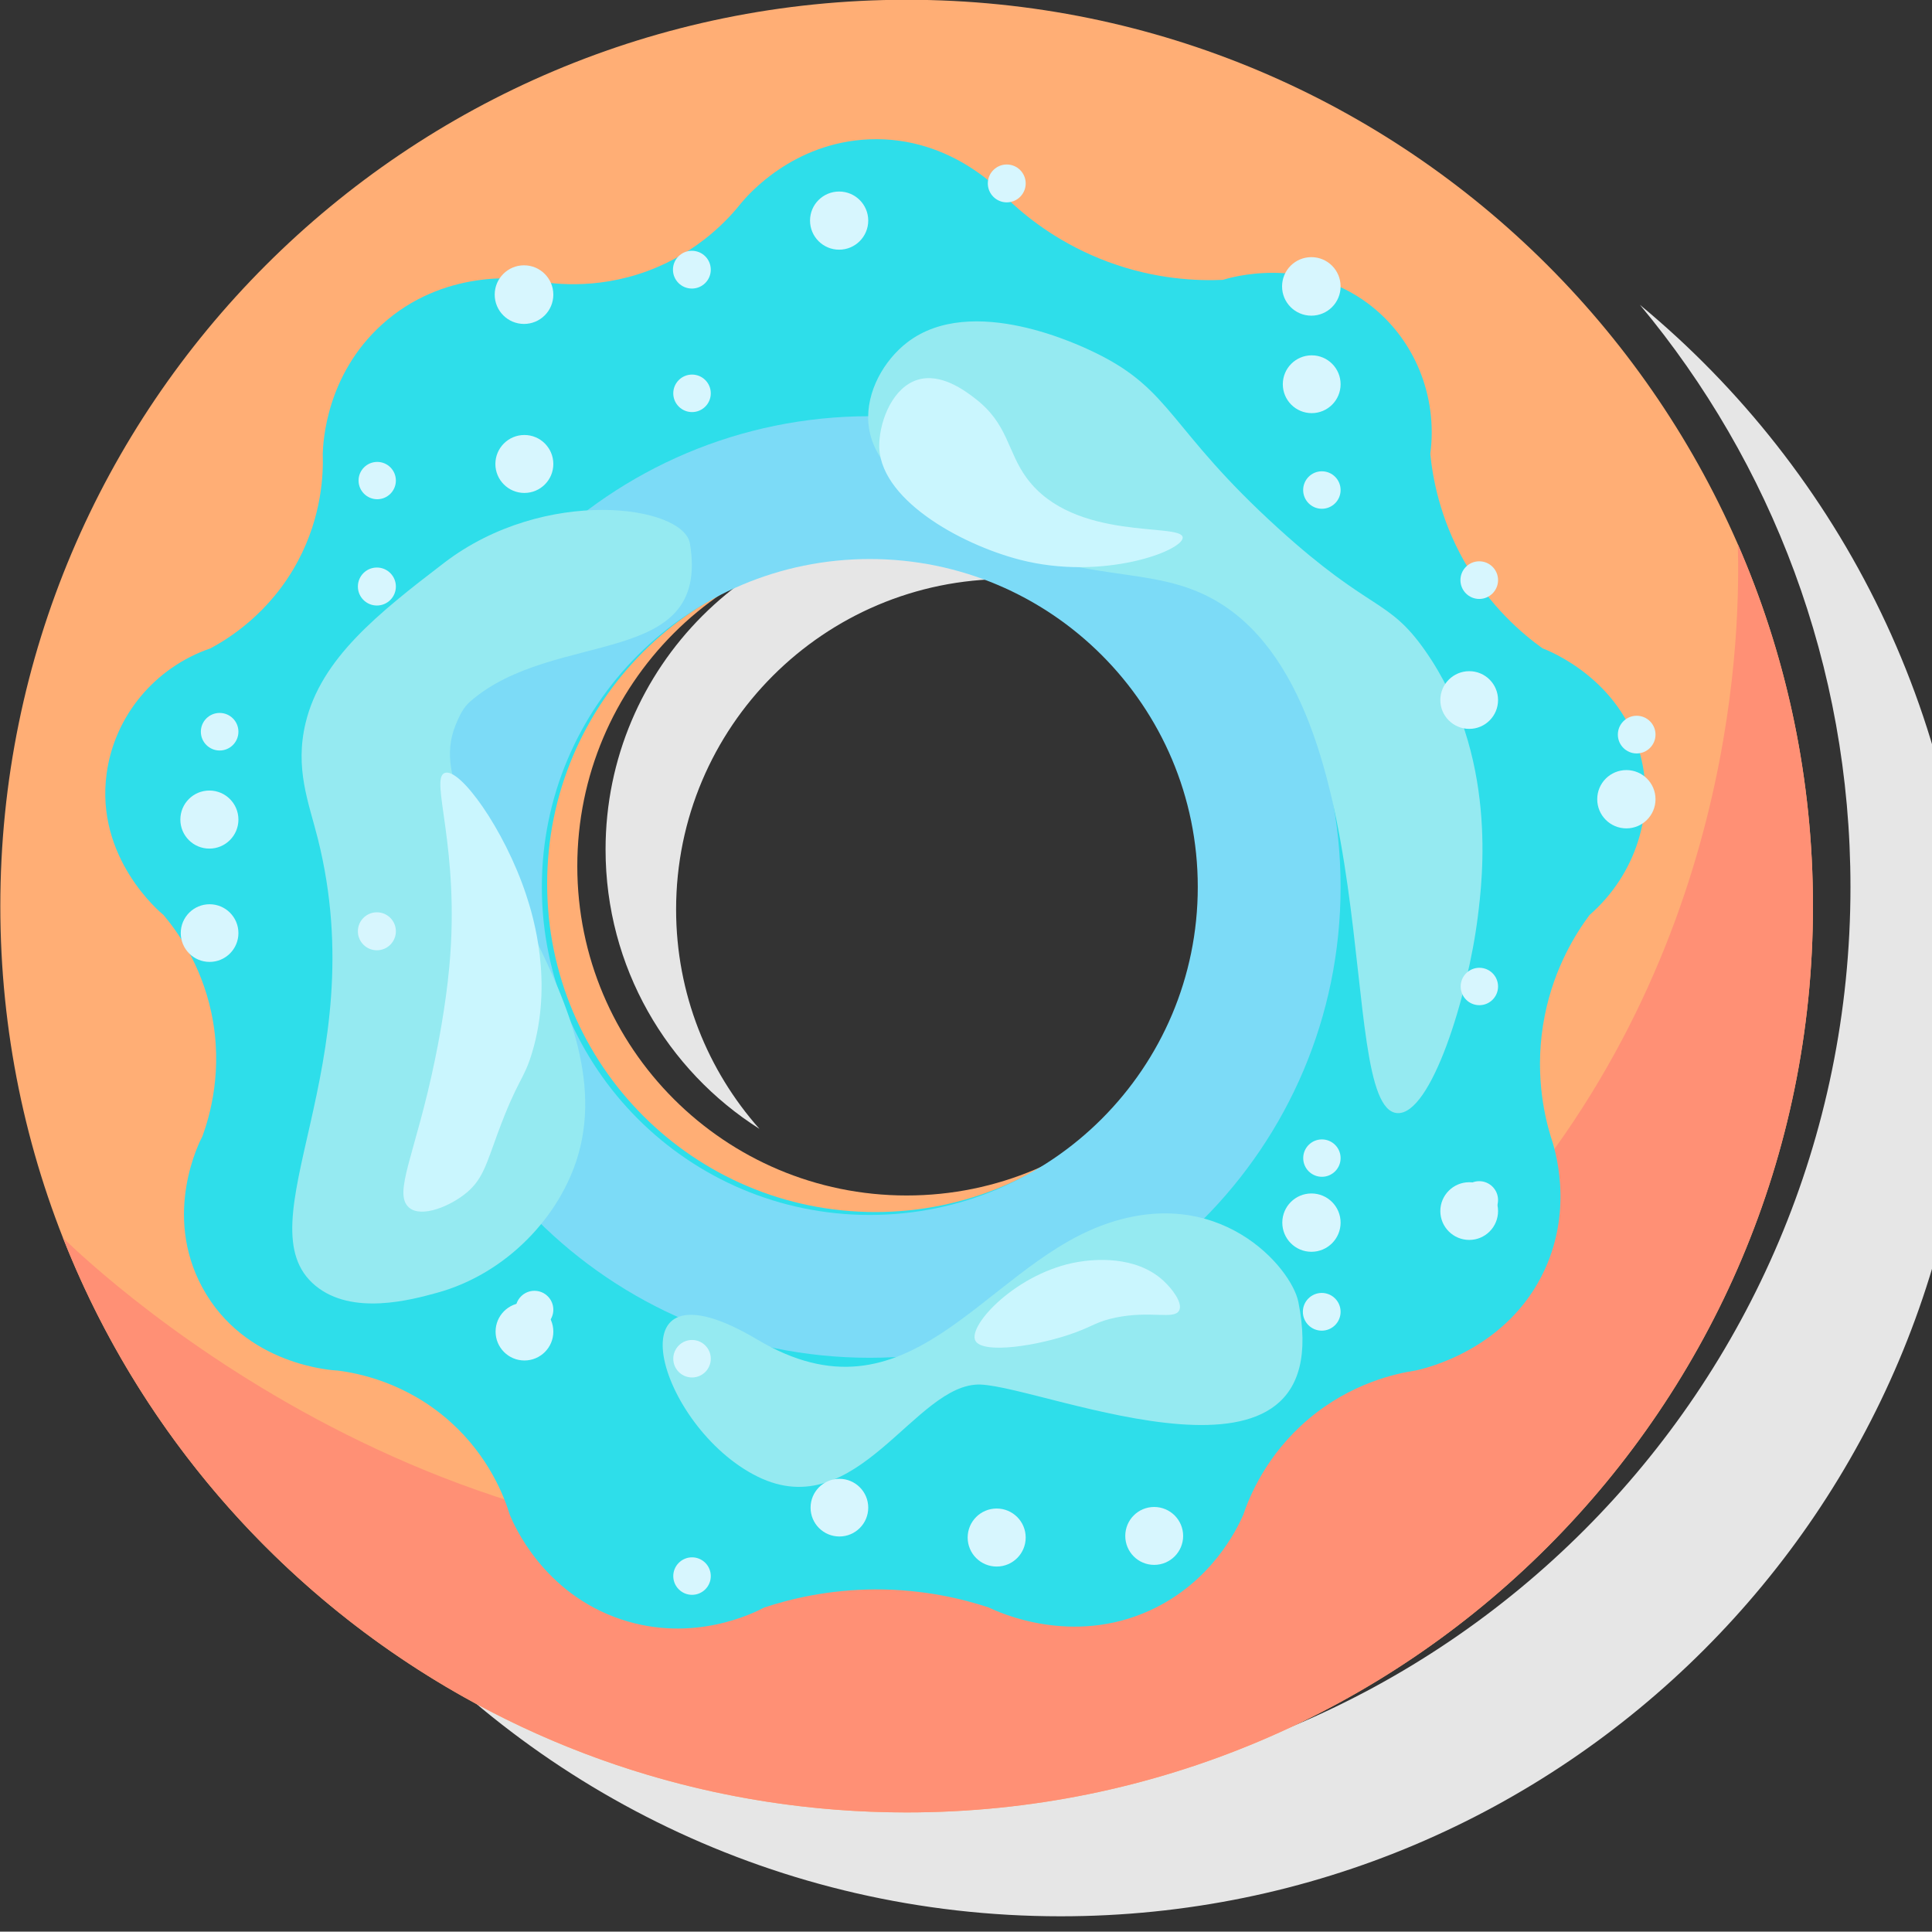 <?xml version="1.0" encoding="UTF-8" standalone="no"?>
<!-- Created with Inkscape (http://www.inkscape.org/) -->

<svg
   xmlns:dc="http://purl.org/dc/elements/1.1/"
   xmlns:cc="http://creativecommons.org/ns#"
   xmlns:rdf="http://www.w3.org/1999/02/22-rdf-syntax-ns#"
   xmlns:svg="http://www.w3.org/2000/svg"
   xmlns="http://www.w3.org/2000/svg"
   xmlns:sodipodi="http://sodipodi.sourceforge.net/DTD/sodipodi-0.dtd"
   xmlns:inkscape="http://www.inkscape.org/namespaces/inkscape"
   width="200.005mm"
   height="199.967mm"
   viewBox="0 0 200.005 199.967"
   version="1.1"
   id="svg1139"
   sodipodi:docname="lightBlueDonut.svg"
   inkscape:version="0.92.5 (2060ec1f9f, 2020-04-08)">
  <rect x="0" y="0" width="200.005" height="199.967" fill="#333333" stroke="none"/>
  <defs
     id="defs1133" />
  <sodipodi:namedview
     id="base"
     pagecolor="#ffffff"
     bordercolor="#666666"
     borderopacity="1.0"
     inkscape:pageopacity="0.0"
     inkscape:pageshadow="2"
     inkscape:zoom="0.35"
     inkscape:cx="-38.96967"
     inkscape:cy="472.71493"
     inkscape:document-units="mm"
     inkscape:current-layer="layer1"
     showgrid="false"
     inkscape:window-width="1312"
     inkscape:window-height="704"
     inkscape:window-x="0"
     inkscape:window-y="27"
     inkscape:window-maximized="1"
     fit-margin-top="0"
     fit-margin-left="0"
     fit-margin-right="0"
     fit-margin-bottom="0" />
  <g
     inkscape:label="Layer 1"
     inkscape:groupmode="layer"
     id="layer1"
     transform="translate(-20.194,-74.552)">
    <g
       id="g484"
       transform="matrix(0.058,0,0,-0.058,-802.724,683.052)">
      <path
         d="m 15984.7,9457.93 c 116,0 224.1,-33.58 315.3,-91.36 -108,121.61 -265.7,198.31 -441.1,198.31 -325.7,0 -589.8,-264.05 -589.8,-589.77 0,-209.79 109.7,-394.09 274.7,-498.64 -92.5,104.15 -148.8,241.43 -148.8,391.69 0,325.72 264,589.77 589.7,589.77"
         style="fill:#e6e6e6;fill-opacity:1;fill-rule:nonzero;stroke:none"
         id="path486"
         inkscape:connector-curvature="0" />
    </g>
    <g
       id="g488"
       transform="matrix(0.063,0,0,-0.063,-802.724,683.052)">
      <path
         d="m 15756.9,9157.83 c 216,-259.23 346,-592.77 346,-956.57 0,-825.67 -669.3,-1495.02 -1495,-1495.02 -361.7,0 -693.4,128.46 -951.9,342.22 274.2,-329.1 687.1,-538.6 1149,-538.6 825.7,0 1495,669.35 1495,1495.02 0,463.98 -211.4,878.73 -543.1,1152.95"
         style="fill:#e6e6e6;fill-opacity:1;fill-rule:nonzero;stroke:none"
         id="path490"
         inkscape:connector-curvature="0" />
    </g>
    <g
       id="g492"
       transform="matrix(0.062,0,0,-0.062,-802.724,683.052)">
      <path
         d="m 14786.7,7818.41 c -303.7,0 -549.9,246.2 -549.9,549.9 0,303.7 246.2,549.9 549.9,549.9 303.7,0 549.9,-246.2 549.9,-549.9 0,-303.7 -246.2,-549.9 -549.9,-549.9 z m 0,1996.49 c -835.8,0 -1513.3,-677.53 -1513.3,-1513.31 0,-835.78 677.5,-1513.31 1513.3,-1513.31 835.8,0 1513.3,677.53 1513.3,1513.31 0,835.78 -677.5,1513.31 -1513.3,1513.31"
         style="fill:#ffae75;fill-opacity:1;fill-rule:nonzero;stroke:none"
         id="path494"
         inkscape:connector-curvature="0" />
    </g>
    <g
       id="g496"
       transform="matrix(0.062,0,0,-0.062,-802.724,683.052)">
      <path
         d="m 16174.5,8905.78 c 3.5,-124.98 5.2,-674.16 -411.2,-1140.89 -85.5,-95.8 -379.4,-402.15 -862.2,-501.5 -830.2,-170.86 -1463.1,425.83 -1523.1,484.33 221,-561.8 768.4,-959.44 1408.7,-959.44 835.8,0 1513.3,677.53 1513.3,1513.31 0,214.81 -44.8,419.1 -125.5,604.19"
         style="fill:#ff9075;fill-opacity:1;fill-rule:nonzero;stroke:none"
         id="path498"
         inkscape:connector-curvature="0" />
    </g>
    <g
       id="g500"
       transform="matrix(0.061,0,0,-0.061,-802.724,683.052)">
      <path
         d="m 14975.9,7918.48 c -307.5,0 -556.9,249.35 -556.9,556.94 0,307.58 249.4,556.93 556.9,556.93 307.6,0 557,-249.35 557,-556.93 0,-307.59 -249.4,-556.94 -557,-556.94 z m 1298.5,775.21 c -33.9,129.06 -154.1,176.91 -166.1,181.43 v 0 c -32.8,23.47 -89.2,70.38 -133.3,148.38 -41.5,73.66 -53.3,142.11 -57.2,181.63 v 0 c 13,98.43 -27.1,196.07 -105.1,254.73 -109.2,82.11 -234.8,44.46 -246.9,40.62 v 0 c -42,-1.86 -113.3,0.31 -194.6,30.42 -78.6,29.1 -132.9,71.82 -163.5,99.91 v 0 c -10.2,12.19 -98.6,114.2 -242.4,108.12 -128.9,-5.45 -205,-93.65 -217,-108.12 v 0 c -20.2,-25.54 -71.1,-82.72 -158.4,-115.14 -89.9,-33.35 -167.9,-21.75 -199.7,-15.19 v 0 c -17.6,2.56 -147.1,19.09 -251.9,-76.14 -94.3,-85.66 -99.5,-199.02 -100.1,-219.21 v 0 c 1.1,-33.15 -1.1,-104.79 -42,-181.63 -47.6,-89.39 -119.6,-132.9 -148.5,-148.38 v 0 c -94.3,-32.34 -162.7,-114.46 -176.2,-211.87 -20,-143.59 90.7,-236.07 96.4,-240.62 v 0 c 22.4,-26.61 63.5,-82.66 81.1,-165.3 21,-97.9 -3,-177.14 -14.9,-209.98 v -0.01 c -4.9,-9.17 -68,-131.75 -0.3,-256.82 72.2,-133.37 223.4,-140.88 230,-141.09 v 0 c 31.5,-4.02 115.2,-18.96 191.2,-87.24 65.5,-58.88 91.2,-126.8 100.7,-157.7 v -0.01 c 7.1,-17.23 56.9,-133.07 188.5,-177.17 122.8,-41.17 225.6,10.73 243.3,20.03 v 0 c 43.3,14.32 108.1,30.37 188,30.71 82.3,0.34 149.1,-16.17 193,-30.71 v 0 c 17.3,-8.35 140.9,-65.7 273.8,-4.81 104.4,47.88 147.5,138.12 158,161.95 v 0.01 c 10.5,31.04 39.3,102.34 110.9,162.77 72.5,61.16 148.7,77.23 181,82.17 v 0 c 15.5,3.18 157.1,34.78 219.9,171.53 48.4,105.76 17.5,204.02 9.9,226.38 v 0.01 c -11.1,36.77 -28.4,112.3 -9.9,204.9 16.4,82.26 53.5,140.27 76,170.38 v 0 c 78.3,68.35 111.9,173.68 86.3,271.06"
         style="fill:#2edeea;fill-opacity:1;fill-rule:nonzero;stroke:none"
         id="path502"
         inkscape:connector-curvature="0" />
    </g>
    <g
       id="g504"
       transform="matrix(0.059,0,0,-0.059,-802.724,683.052)">
      <path
         d="m 15473.9,8181.78 c -317.8,0 -575.4,257.64 -575.4,575.45 0,317.82 257.6,575.46 575.4,575.46 317.8,0 575.5,-257.64 575.5,-575.46 0,-317.81 -257.7,-575.45 -575.5,-575.45 z m 0,1401.51 c -456.2,0 -826,-369.84 -826,-826.06 0,-456.21 369.8,-826.05 826,-826.05 456.3,0 826.1,369.84 826.1,826.05 0,456.22 -369.8,826.06 -826.1,826.06"
         style="fill:#7cdbf7;fill-opacity:1;fill-rule:nonzero;stroke:none"
         id="path506"
         inkscape:connector-curvature="0" />
    </g>
    <g
       id="g508"
       transform="matrix(0.06,0,0,-0.06,-802.724,683.052)">
      <path
         d="m 16265,8559.54 c 8.2,65.32 35,279.88 -90.6,459.22 -64.7,92.38 -92.6,65.1 -253.8,211.49 -188.7,171.33 -182.3,237.58 -314.2,302.13 -24.6,12.02 -214.4,104.91 -326.3,18.12 -38.8,-30.1 -70.9,-83.9 -66.5,-138.97 4,-48.32 36.2,-99.62 142.8,-163.15 200.8,-119.73 321.4,-77.64 437.3,-132.94 324.4,-154.74 222.9,-886.74 332.3,-894.28 58.3,-4.02 121.8,201.11 139,338.38"
         style="fill:#95eaf1;fill-opacity:1;fill-rule:nonzero;stroke:none"
         id="path510"
         inkscape:connector-curvature="0" />
    </g>
    <g
       id="g512"
       transform="matrix(0.055,0,0,-0.055,-802.724,683.052)">
      <path
         d="m 16260.8,10040.4 c -11.9,72.3 -272.8,108.9 -462.4,-35.9 -125.4,-95.92 -231.7,-180.5 -260.9,-300.92 -21,-86.6 5.8,-150.46 22.9,-218.62 107.5,-428.32 -144.8,-725.32 -4.5,-841.31 69.2,-57.21 180.9,-26.52 229.2,-13.23 129.7,35.65 231.6,143.13 265.4,259.68 44.9,155.09 -34.3,313.86 -97.9,441.17 -77.5,155.37 -176.6,260.82 -132.8,368.07 7.8,19.07 15.1,33.22 27.1,43.68 158.7,138.65 453.1,59.32 413.9,297.38"
         style="fill:#95eaf1;fill-opacity:1;fill-rule:nonzero;stroke:none"
         id="path514"
         inkscape:connector-curvature="0" />
    </g>
    <g
       id="g516"
       transform="matrix(0.059,0,0,-0.059,-802.724,683.052)">
      <path
         d="m 16225.9,8029.11 c -11.9,59.98 -140.9,212.31 -347.9,133.07 -207.1,-79.23 -336.3,-356.7 -600.9,-199.33 -264.6,157.36 -175.2,-153.95 0,-240.19 175.3,-86.24 276.5,165.65 391.1,161.51 114.6,-4.14 631.8,-229.45 557.7,144.94"
         style="fill:#95eaf1;fill-opacity:1;fill-rule:nonzero;stroke:none"
         id="path518"
         inkscape:connector-curvature="0" />
    </g>
    <g
       id="g520"
       transform="matrix(0.058,0,0,-0.058,-802.724,683.052)">
      <path
         d="m 16299.2,9531.95 c -1.1,27.21 -193.3,-8.59 -278,105.61 -35.8,48.32 -32.9,97.28 -93.4,143.23 -17.1,13.07 -60,45.63 -101.9,32.67 -42.8,-13.21 -66.5,-69.01 -68.3,-113.62 -3.8,-97.31 143.3,-179.78 251.2,-207.58 148,-38.11 291.2,16.17 290.4,39.69"
         style="fill:#caf6fe;fill-opacity:1;fill-rule:nonzero;stroke:none"
         id="path522"
         inkscape:connector-curvature="0" />
    </g>
    <g
       id="g524"
       transform="matrix(0.058,0,0,-0.058,-802.724,683.052)">
      <path
         d="m 16264.4,8205.78 c -49.6,45.38 -124.1,38.01 -152.7,33.06 -108,-18.66 -196.1,-112.47 -182.7,-140.13 12.1,-24.78 112.1,-10 178,14.16 32.5,11.96 40.3,20.17 72.4,26.77 63.2,13.01 104.5,-4.2 113.4,12.6 7.2,13.78 -13.1,39.53 -28.4,53.54"
         style="fill:#caf6fe;fill-opacity:1;fill-rule:nonzero;stroke:none"
         id="path526"
         inkscape:connector-curvature="0" />
    </g>
    <g
       id="g528"
       transform="matrix(0.054,0,0,-0.054,-802.724,683.052)">
      <path
         d="m 16259.1,9249.96 c 40.9,135.36 2.7,261.27 -11.3,303.43 -41.6,125.44 -127.5,244.64 -156.2,233.24 -29,-11.48 30.1,-143.35 9,-371.37 -7.2,-78.29 -22.7,-154.77 -27.2,-176.62 -37.3,-182.51 -81.9,-258.1 -49.8,-285.31 24,-20.31 80.1,3.23 111,29.44 30.3,25.71 37.4,55.1 58.8,113.21 39.2,106.16 49.5,100.37 65.7,153.98"
         style="fill:#caf6fe;fill-opacity:1;fill-rule:nonzero;stroke:none"
         id="path530"
         inkscape:connector-curvature="0" />
    </g>
    <g
       id="g532"
       transform="matrix(0.054,0,0,-0.054,-802.724,683.052)">
      <path
         d="m 16300,10703.7 c 0,-31.1 -25.2,-56.2 -56.2,-56.2 -31,0 -56.2,25.1 -56.2,56.2 0,31 25.2,56.2 56.2,56.2 31,0 56.2,-25.2 56.2,-56.2"
         style="fill:#d7f6fe;fill-opacity:1;fill-rule:nonzero;stroke:none"
         id="path534"
         inkscape:connector-curvature="0" />
    </g>
    <g
       id="g536"
       transform="matrix(0.055,0,0,-0.055,-802.724,683.052)">
      <path
         d="m 16300,10323.3 c 0,-19.5 -15.8,-35.3 -35.3,-35.3 -19.4,0 -35.3,15.8 -35.3,35.3 0,19.5 15.9,35.3 35.3,35.3 19.5,0 35.3,-15.8 35.3,-35.3"
         style="fill:#d7f6fe;fill-opacity:1;fill-rule:nonzero;stroke:none"
         id="path538"
         inkscape:connector-curvature="0" />
    </g>
    <g
       id="g540"
       transform="matrix(0.054,0,0,-0.054,-802.724,683.052)">
      <path
         d="m 16300,10379 c 0,-30.6 -24.8,-55.5 -55.5,-55.5 -30.7,0 -55.6,24.9 -55.6,55.5 0,30.7 24.9,55.6 55.6,55.6 30.7,0 55.5,-24.9 55.5,-55.6"
         style="fill:#d7f6fe;fill-opacity:1;fill-rule:nonzero;stroke:none"
         id="path542"
         inkscape:connector-curvature="0" />
    </g>
    <g
       id="g544"
       transform="matrix(0.056,0,0,-0.056,-802.724,683.052)">
      <path
         d="m 16300,10458.3 c 0,-29.7 -24.1,-53.8 -53.8,-53.8 -29.7,0 -53.8,24.1 -53.8,53.8 0,29.7 24.1,53.7 53.8,53.7 29.7,0 53.8,-24 53.8,-53.7"
         style="fill:#d7f6fe;fill-opacity:1;fill-rule:nonzero;stroke:none"
         id="path546"
         inkscape:connector-curvature="0" />
    </g>
    <g
       id="g548"
       transform="matrix(0.053,0,0,-0.053,-802.724,683.052)">
      <path
         d="m 16300,10542.5 c 0,-20.1 -16.3,-36.5 -36.4,-36.5 -20.1,0 -36.5,16.4 -36.5,36.5 0,20.1 16.4,36.4 36.5,36.4 20.1,0 36.4,-16.3 36.4,-36.4"
         style="fill:#d7f6fe;fill-opacity:1;fill-rule:nonzero;stroke:none"
         id="path550"
         inkscape:connector-curvature="0" />
    </g>
    <g
       id="g552"
       transform="matrix(0.057,0,0,-0.057,-802.724,683.052)">
      <path
         d="m 16300,10342.3 c 0,-19 -15.4,-34.4 -34.4,-34.4 -18.9,0 -34.4,15.4 -34.4,34.4 0,19 15.5,34.4 34.4,34.4 19,0 34.4,-15.4 34.4,-34.4"
         style="fill:#d7f6fe;fill-opacity:1;fill-rule:nonzero;stroke:none"
         id="path554"
         inkscape:connector-curvature="0" />
    </g>
    <g
       id="g556"
       transform="matrix(0.059,0,0,-0.059,-802.724,683.052)">
      <path
         d="m 16300,9811.02 c 0,-28.35 -22.9,-51.34 -51.3,-51.34 -28.4,0 -51.4,22.99 -51.4,51.34 0,28.35 23,51.34 51.4,51.34 28.4,0 51.3,-22.99 51.3,-51.34"
         style="fill:#d7f6fe;fill-opacity:1;fill-rule:nonzero;stroke:none"
         id="path558"
         inkscape:connector-curvature="0" />
    </g>
    <g
       id="g560"
       transform="matrix(0.059,0,0,-0.059,-802.724,683.052)">
      <path
         d="m 16300,9453.73 c 0,-18.15 -14.7,-32.87 -32.9,-32.87 -18.1,0 -32.8,14.72 -32.8,32.87 0,18.16 14.7,32.87 32.8,32.87 18.2,0 32.9,-14.71 32.9,-32.87"
         style="fill:#d7f6fe;fill-opacity:1;fill-rule:nonzero;stroke:none"
         id="path562"
         inkscape:connector-curvature="0" />
    </g>
    <g
       id="g564"
       transform="matrix(0.059,0,0,-0.059,-802.724,683.052)">
      <path
         d="m 16300,9639.37 c 0,-28.01 -22.7,-50.71 -50.7,-50.71 -28,0 -50.7,22.7 -50.7,50.71 0,28.01 22.7,50.71 50.7,50.71 28,0 50.7,-22.7 50.7,-50.71"
         style="fill:#d7f6fe;fill-opacity:1;fill-rule:nonzero;stroke:none"
         id="path566"
         inkscape:connector-curvature="0" />
    </g>
    <g
       id="g568"
       transform="matrix(0.061,0,0,-0.061,-802.724,683.052)">
      <path
         d="m 16300,8619.06 c 0,-27.32 -22.1,-49.48 -49.4,-49.48 -27.4,0 -49.5,22.16 -49.5,49.48 0,27.32 22.1,49.47 49.5,49.47 27.3,0 49.4,-22.15 49.4,-49.47"
         style="fill:#d7f6fe;fill-opacity:1;fill-rule:nonzero;stroke:none"
         id="path570"
         inkscape:connector-curvature="0" />
    </g>
    <g
       id="g572"
       transform="matrix(0.061,0,0,-0.061,-802.724,683.052)">
      <path
         d="m 16300,8728.74 c 0,-17.67 -14.3,-31.98 -32,-31.98 -17.6,0 -31.9,14.31 -31.9,31.98 0,17.65 14.3,31.97 31.9,31.97 17.7,0 32,-14.32 32,-31.97"
         style="fill:#d7f6fe;fill-opacity:1;fill-rule:nonzero;stroke:none"
         id="path574"
         inkscape:connector-curvature="0" />
    </g>
    <g
       id="g576"
       transform="matrix(0.06,0,0,-0.06,-802.724,683.052)">
      <path
         d="m 16300,8933.85 c 0,-27.49 -22.2,-49.77 -49.7,-49.77 -27.5,0 -49.9,22.28 -49.9,49.77 0,27.5 22.4,49.78 49.9,49.78 27.5,0 49.7,-22.28 49.7,-49.78"
         style="fill:#d7f6fe;fill-opacity:1;fill-rule:nonzero;stroke:none"
         id="path578"
         inkscape:connector-curvature="0" />
    </g>
    <g
       id="g580"
       transform="matrix(0.059,0,0,-0.059,-802.724,683.052)">
      <path
         d="m 16300,8168.32 c 0,-28.25 -22.9,-51.16 -51.2,-51.16 -28.2,0 -51.1,22.91 -51.1,51.16 0,28.26 22.9,51.17 51.1,51.17 28.3,0 51.2,-22.91 51.2,-51.17"
         style="fill:#d7f6fe;fill-opacity:1;fill-rule:nonzero;stroke:none"
         id="path582"
         inkscape:connector-curvature="0" />
    </g>
    <g
       id="g584"
       transform="matrix(0.06,0,0,-0.06,-802.724,683.052)">
      <path
         d="m 16300,8052.12 c 0,-27.49 -22.2,-49.78 -49.7,-49.78 -27.5,0 -49.9,22.29 -49.9,49.78 0,27.49 22.4,49.77 49.9,49.77 27.5,0 49.7,-22.28 49.7,-49.77"
         style="fill:#d7f6fe;fill-opacity:1;fill-rule:nonzero;stroke:none"
         id="path586"
         inkscape:connector-curvature="0" />
    </g>
    <g
       id="g588"
       transform="matrix(0.058,0,0,-0.058,-802.724,683.052)">
      <path
         d="m 16300,7749.96 c 0,-28.54 -23.2,-51.68 -51.7,-51.68 -28.6,0 -51.6,23.14 -51.6,51.68 0,28.54 23,51.67 51.6,51.67 28.5,0 51.7,-23.13 51.7,-51.67"
         style="fill:#d7f6fe;fill-opacity:1;fill-rule:nonzero;stroke:none"
         id="path590"
         inkscape:connector-curvature="0" />
    </g>
    <g
       id="g592"
       transform="matrix(0.056,0,0,-0.056,-802.724,683.052)">
      <path
         d="m 16300,8079 c 0,-29.43 -23.9,-53.3 -53.3,-53.3 -29.5,0 -53.3,23.87 -53.3,53.3 0,29.44 23.8,53.3 53.3,53.3 29.4,0 53.3,-23.86 53.3,-53.3"
         style="fill:#d7f6fe;fill-opacity:1;fill-rule:nonzero;stroke:none"
         id="path594"
         inkscape:connector-curvature="0" />
    </g>
    <g
       id="g596"
       transform="matrix(0.057,0,0,-0.057,-802.724,683.052)">
      <path
         d="m 16300,7883 c 0,-29.11 -23.6,-52.7 -52.7,-52.7 -29.1,0 -52.7,23.59 -52.7,52.7 0,29.1 23.6,52.7 52.7,52.7 29.1,0 52.7,-23.6 52.7,-52.7"
         style="fill:#d7f6fe;fill-opacity:1;fill-rule:nonzero;stroke:none"
         id="path598"
         inkscape:connector-curvature="0" />
    </g>
    <g
       id="g600"
       transform="matrix(0.054,0,0,-0.054,-802.724,683.052)">
      <path
         d="m 16300,8715.71 c 0,-30.57 -24.8,-55.35 -55.4,-55.35 -30.6,0 -55.3,24.78 -55.3,55.35 0,30.57 24.7,55.35 55.3,55.35 30.6,0 55.4,-24.78 55.4,-55.35"
         style="fill:#d7f6fe;fill-opacity:1;fill-rule:nonzero;stroke:none"
         id="path602"
         inkscape:connector-curvature="0" />
    </g>
    <g
       id="g604"
       transform="matrix(0.052,0,0,-0.052,-802.724,683.052)">
      <path
         d="m 16300,10070.3 c 0,-31.9 -25.9,-57.8 -57.8,-57.8 -32,0 -57.8,25.9 -57.8,57.8 0,31.9 25.8,57.8 57.8,57.8 31.9,0 57.8,-25.9 57.8,-57.8"
         style="fill:#d7f6fe;fill-opacity:1;fill-rule:nonzero;stroke:none"
         id="path606"
         inkscape:connector-curvature="0" />
    </g>
    <g
       id="g608"
       transform="matrix(0.052,0,0,-0.052,-802.724,683.052)">
      <path
         d="m 16300,9844.34 c 0,-31.7 -25.7,-57.4 -57.4,-57.4 -31.7,0 -57.4,25.7 -57.4,57.4 0,31.7 25.7,57.4 57.4,57.4 31.7,0 57.4,-25.7 57.4,-57.4"
         style="fill:#d7f6fe;fill-opacity:1;fill-rule:nonzero;stroke:none"
         id="path610"
         inkscape:connector-curvature="0" />
    </g>
    <g
       id="g612"
       transform="matrix(0.059,0,0,-0.059,-802.724,683.052)">
      <path
         d="m 16300,8281.54 c 0,-18.12 -14.7,-32.81 -32.8,-32.81 -18.1,0 -32.8,14.69 -32.8,32.81 0,18.11 14.7,32.79 32.8,32.79 18.1,0 32.8,-14.68 32.8,-32.79"
         style="fill:#d7f6fe;fill-opacity:1;fill-rule:nonzero;stroke:none"
         id="path614"
         inkscape:connector-curvature="0" />
    </g>
    <g
       id="g616"
       transform="matrix(0.06,0,0,-0.06,-802.724,683.052)">
      <path
         d="m 16300,8071.16 c 0,-17.96 -14.6,-32.53 -32.5,-32.53 -18,0 -32.6,14.57 -32.6,32.53 0,17.97 14.6,32.53 32.6,32.53 17.9,0 32.5,-14.56 32.5,-32.53"
         style="fill:#d7f6fe;fill-opacity:1;fill-rule:nonzero;stroke:none"
         id="path618"
         inkscape:connector-curvature="0" />
    </g>
    <g
       id="g620"
       transform="matrix(0.059,0,0,-0.059,-802.724,683.052)">
      <path
         d="m 16300,8011.85 c 0,-18.28 -14.8,-33.09 -33.1,-33.09 -18.2,0 -33.1,14.81 -33.1,33.09 0,18.28 14.9,33.1 33.1,33.1 18.3,0 33.1,-14.82 33.1,-33.1"
         style="fill:#d7f6fe;fill-opacity:1;fill-rule:nonzero;stroke:none"
         id="path622"
         inkscape:connector-curvature="0" />
    </g>
    <g
       id="g624"
       transform="matrix(0.06,0,0,-0.06,-802.724,683.052)">
      <path
         d="m 16300,8439.6 c 0,-17.82 -14.4,-32.26 -32.3,-32.26 -17.8,0 -32.2,14.44 -32.2,32.26 0,17.82 14.4,32.27 32.2,32.27 17.9,0 32.3,-14.45 32.3,-32.27"
         style="fill:#d7f6fe;fill-opacity:1;fill-rule:nonzero;stroke:none"
         id="path626"
         inkscape:connector-curvature="0" />
    </g>
    <g
       id="g628"
       transform="matrix(0.06,0,0,-0.06,-802.724,683.052)">
      <path
         d="m 16300,9140.73 c 0,-17.92 -14.5,-32.47 -32.5,-32.47 -17.9,0 -32.4,14.55 -32.4,32.47 0,17.93 14.5,32.47 32.4,32.47 18,0 32.5,-14.54 32.5,-32.47"
         style="fill:#d7f6fe;fill-opacity:1;fill-rule:nonzero;stroke:none"
         id="path630"
         inkscape:connector-curvature="0" />
    </g>
    <g
       id="g632"
       transform="matrix(0.055,0,0,-0.055,-802.724,683.052)">
      <path
         d="m 16300,8097.1 c 0,-19.49 -15.8,-35.29 -35.3,-35.29 -19.4,0 -35.3,15.8 -35.3,35.29 0,19.48 15.9,35.28 35.3,35.28 19.5,0 35.3,-15.8 35.3,-35.28"
         style="fill:#d7f6fe;fill-opacity:1;fill-rule:nonzero;stroke:none"
         id="path634"
         inkscape:connector-curvature="0" />
    </g>
    <g
       id="g636"
       transform="matrix(0.055,0,0,-0.055,-802.724,683.052)">
      <path
         d="m 16300,8506.2 c 0,-19.49 -15.8,-35.28 -35.3,-35.28 -19.4,0 -35.3,15.79 -35.3,35.28 0,19.48 15.9,35.29 35.3,35.29 19.5,0 35.3,-15.81 35.3,-35.29"
         style="fill:#d7f6fe;fill-opacity:1;fill-rule:nonzero;stroke:none"
         id="path638"
         inkscape:connector-curvature="0" />
    </g>
    <g
       id="g640"
       transform="matrix(0.054,0,0,-0.054,-802.724,683.052)">
      <path
         d="m 16300,8757.72 c 0,-20.01 -16.2,-36.24 -36.2,-36.24 -20,0 -36.3,16.23 -36.3,36.24 0,20.02 16.3,36.24 36.3,36.24 20,0 36.2,-16.22 36.2,-36.24"
         style="fill:#d7f6fe;fill-opacity:1;fill-rule:nonzero;stroke:none"
         id="path642"
         inkscape:connector-curvature="0" />
    </g>
    <g
       id="g644"
       transform="matrix(0.053,0,0,-0.053,-802.724,683.052)">
      <path
         d="m 16300,9662.09 c 0,-20.48 -16.6,-37.08 -37.1,-37.08 -20.5,0 -37.1,16.6 -37.1,37.08 0,20.48 16.6,37.08 37.1,37.08 20.5,0 37.1,-16.6 37.1,-37.08"
         style="fill:#d7f6fe;fill-opacity:1;fill-rule:nonzero;stroke:none"
         id="path646"
         inkscape:connector-curvature="0" />
    </g>
    <g
       id="g648"
       transform="matrix(0.053,0,0,-0.053,-802.724,683.052)">
      <path
         d="m 16300,10335.5 c 0,-20.5 -16.6,-37.1 -37.1,-37.1 -20.5,0 -37.1,16.6 -37.1,37.1 0,20.5 16.6,37.1 37.1,37.1 20.5,0 37.1,-16.6 37.1,-37.1"
         style="fill:#d7f6fe;fill-opacity:1;fill-rule:nonzero;stroke:none"
         id="path650"
         inkscape:connector-curvature="0" />
    </g>
    <g
       id="g652"
       transform="matrix(0.052,0,0,-0.052,-802.724,683.052)">
      <path
         d="m 16300,10245.2 c 0,-20.6 -16.7,-37.4 -37.4,-37.4 -20.6,0 -37.4,16.8 -37.4,37.4 0,20.7 16.8,37.4 37.4,37.4 20.7,0 37.4,-16.7 37.4,-37.4"
         style="fill:#d7f6fe;fill-opacity:1;fill-rule:nonzero;stroke:none"
         id="path654"
         inkscape:connector-curvature="0" />
    </g>
    <g
       id="g656"
       transform="matrix(0.055,0,0,-0.055,-802.724,683.052)">
      <path
         d="m 16300,10556 c 0,-19.6 -15.9,-35.5 -35.6,-35.5 -19.6,0 -35.6,15.9 -35.6,35.5 0,19.7 16,35.6 35.6,35.6 19.7,0 35.6,-15.9 35.6,-35.6"
         style="fill:#d7f6fe;fill-opacity:1;fill-rule:nonzero;stroke:none"
         id="path658"
         inkscape:connector-curvature="0" />
    </g>
  </g>
</svg>
